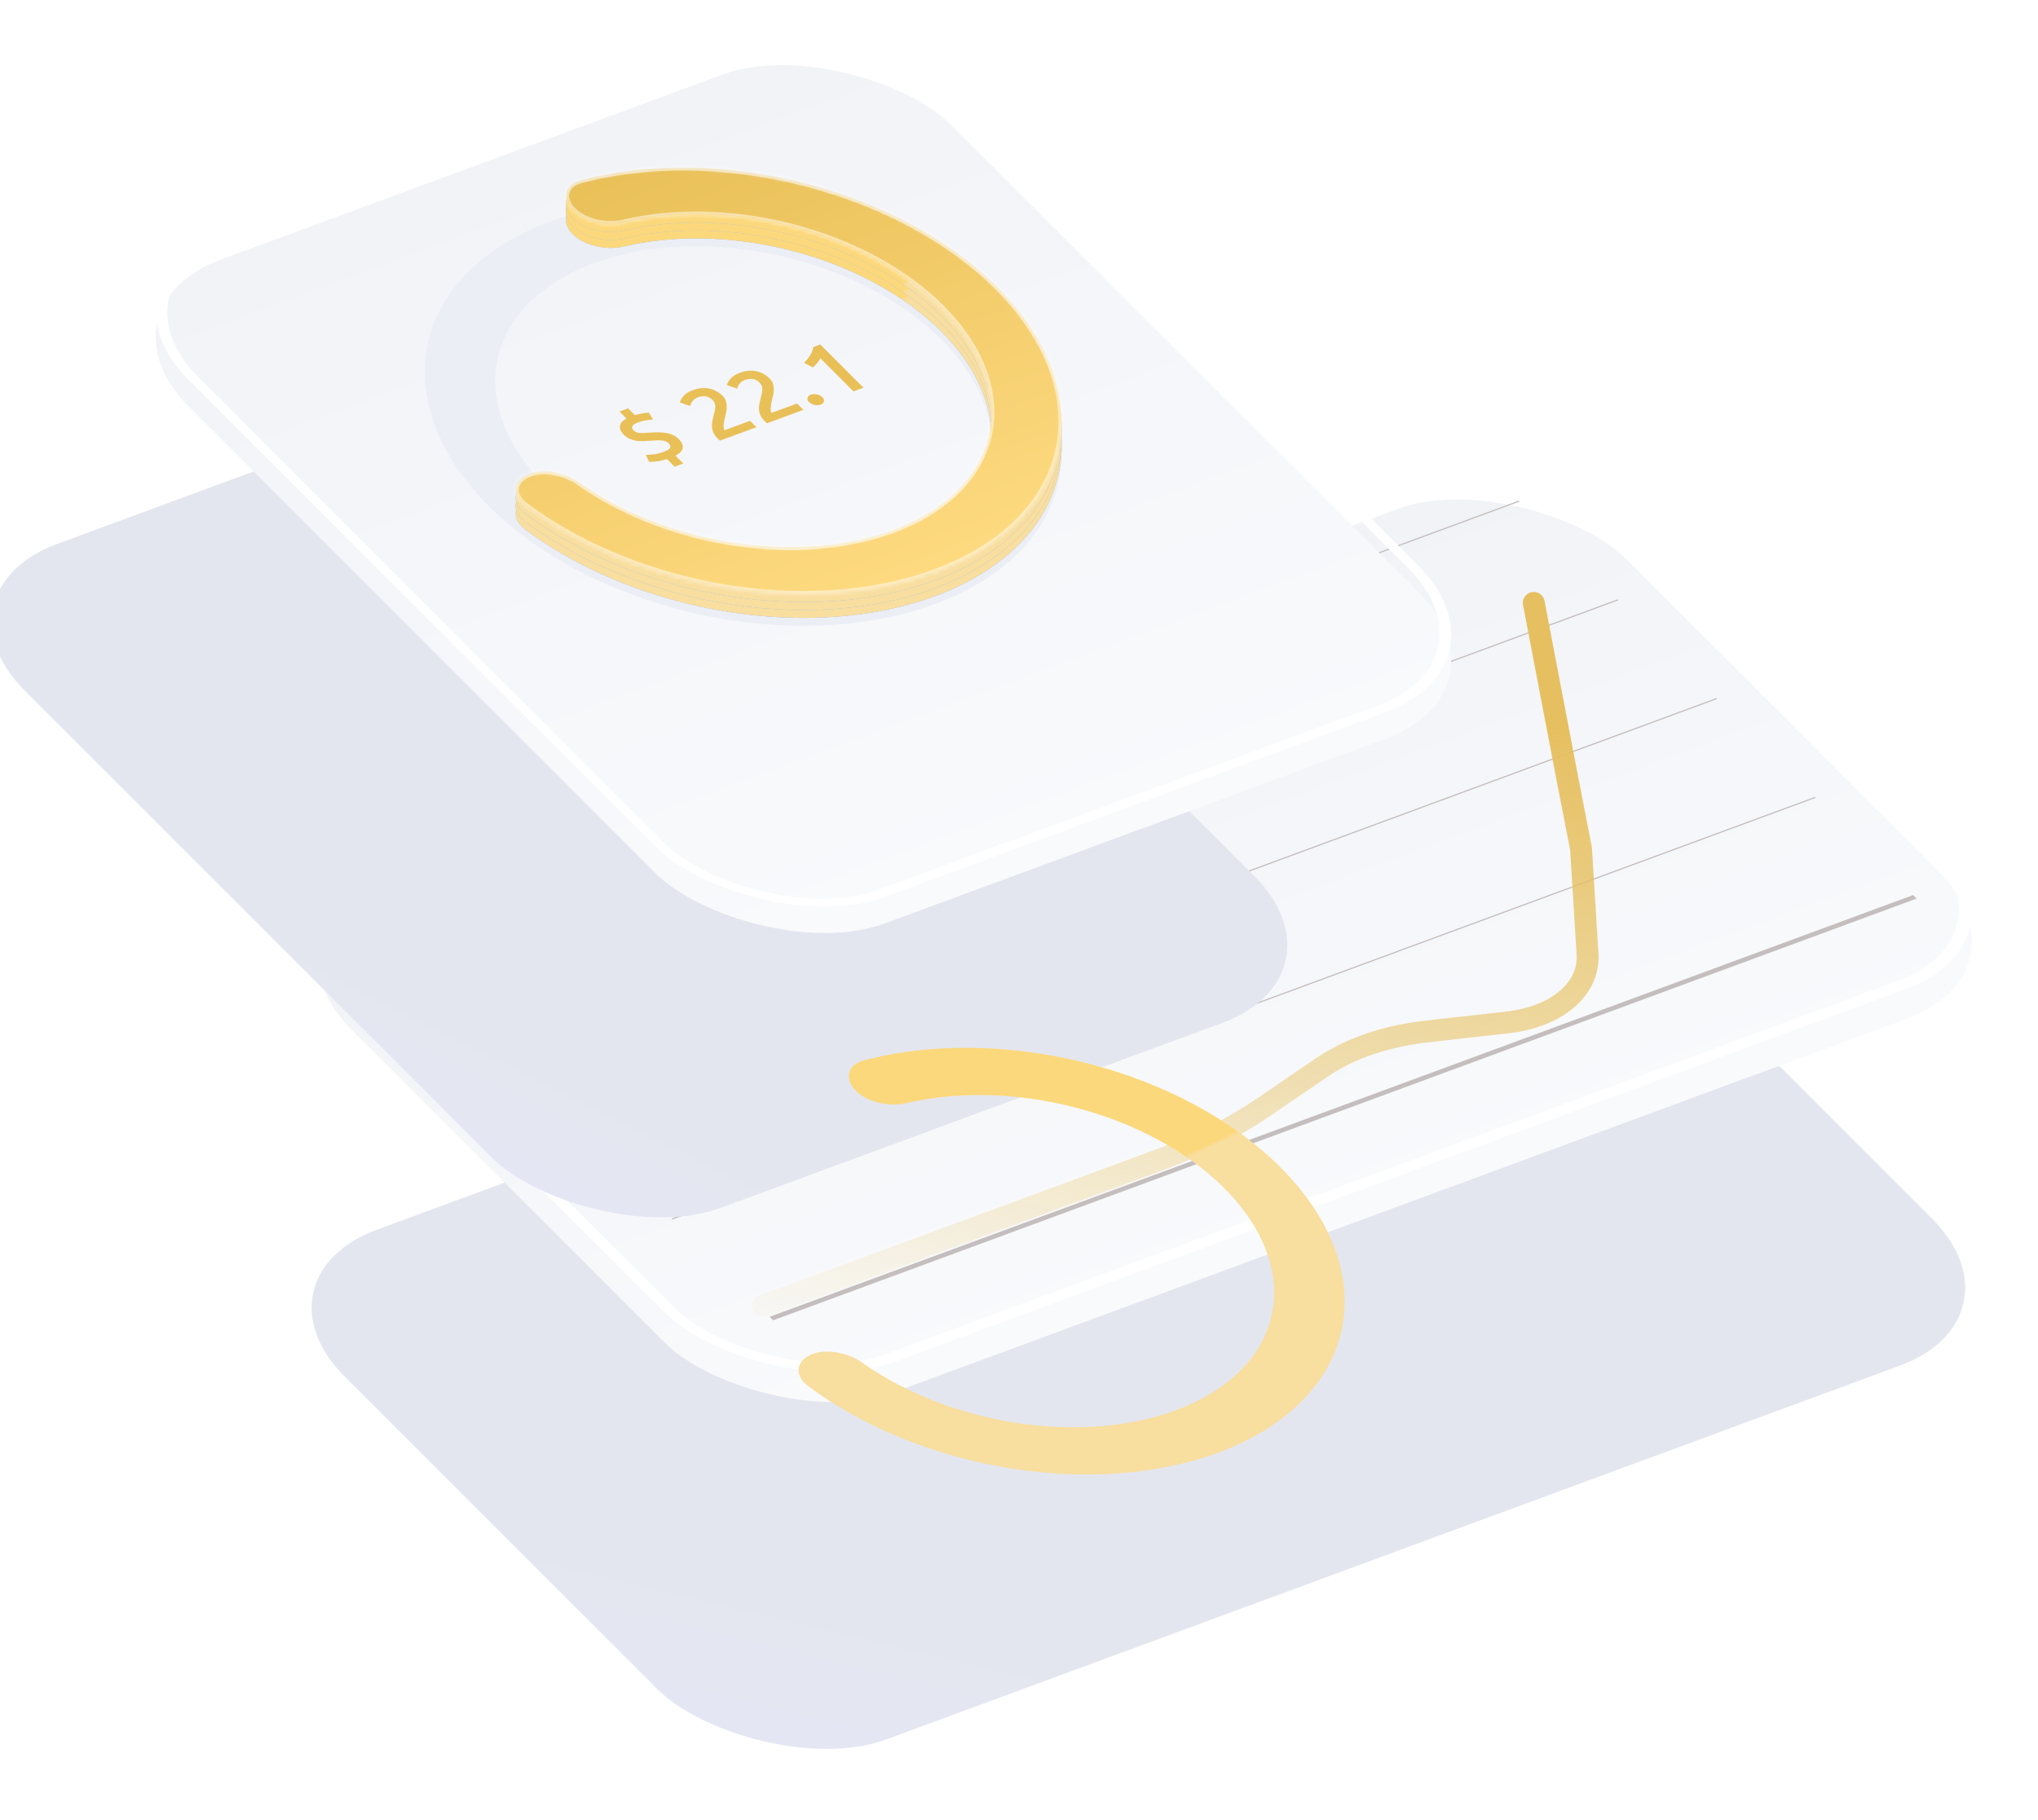 <svg width="497" height="444" viewBox="0 0 497 444" fill="none" xmlns="http://www.w3.org/2000/svg">
<g filter="url(#filter0_d_994_37182)">
<rect width="331.478" height="175.818" rx="34" transform="matrix(0.938 -0.346 0.707 0.707 60 230.707)" fill="url(#paint0_linear_994_37182)"/>
</g>
<g filter="url(#filter1_i_994_37182)">
<rect width="331.478" height="175.818" rx="34" transform="matrix(0.938 -0.346 0.707 0.707 61.69 219.73)" fill="url(#paint1_linear_994_37182)"/>
</g>
<rect x="2.275" y="0.499" width="328.712" height="173.053" rx="32.617" transform="matrix(0.938 -0.346 0.707 0.707 61.477 220.663)" stroke="white" stroke-width="2.765"/>
<line y1="-0.606" x2="297.294" y2="-0.606" transform="matrix(0.938 -0.346 0.707 0.707 188.55 322.034)" stroke="#C4BEBE" stroke-width="1.212"/>
<line y1="-0.16" x2="297.294" y2="-0.16" transform="matrix(0.938 -0.346 0.707 0.707 163.976 297.449)" stroke="#C4BEBE" stroke-width="0.32"/>
<line y1="-0.16" x2="297.294" y2="-0.16" transform="matrix(0.938 -0.346 0.707 0.707 139.893 273.366)" stroke="#C4BEBE" stroke-width="0.32"/>
<line y1="-0.16" x2="297.294" y2="-0.16" transform="matrix(0.938 -0.346 0.707 0.707 115.809 249.284)" stroke="#C4BEBE" stroke-width="0.32"/>
<line y1="-0.16" x2="297.294" y2="-0.16" transform="matrix(0.938 -0.346 0.707 0.707 91.725 225.202)" stroke="#C4BEBE" stroke-width="0.32"/>
<path d="M186.024 318.562L234.655 300.632L283.217 282.728C292.392 279.345 300.692 275.138 307.938 270.197L322.427 260.317C329.169 255.72 338.039 252.697 348.091 251.572L367.466 249.403C379.406 248.067 387.305 241.58 387.175 233.218V233.218L385.562 207.02L382.237 189.959L374.034 147.054" stroke="url(#paint2_linear_994_37182)" stroke-width="5.33" stroke-linecap="round"/>
<g filter="url(#filter2_ddddd_994_37182)">
<rect width="198.281" height="229.022" rx="34" transform="matrix(0.938 -0.346 0.707 0.707 21.957 83.628)" fill="url(#paint3_linear_994_37182)"/>
</g>
<g filter="url(#filter3_i_994_37182)">
<rect width="198.281" height="229.022" rx="34" transform="matrix(0.938 -0.346 0.707 0.707 21.958 68.628)" fill="url(#paint4_linear_994_37182)"/>
</g>
<rect x="1.99" y="0.437" width="195.862" height="226.603" rx="32.79" transform="matrix(0.938 -0.346 0.707 0.707 21.772 69.445)" stroke="white" stroke-width="2.419"/>
<circle cx="66.094" cy="66.094" r="58.793" transform="matrix(0.938 -0.346 0.707 0.707 72.524 76.753)" stroke="#EBEEF5" stroke-width="14.602"/>
<g filter="url(#filter4_ddddd_994_37182)">
<path d="M139.703 59.049C136.847 56.192 137.584 52.711 141.666 51.637C152.162 48.874 164.016 47.956 176.274 48.993C191.4 50.273 206.482 54.474 219.657 61.078C232.833 67.682 243.527 76.401 250.421 86.159C257.314 95.917 260.106 106.287 258.451 115.991C256.797 125.695 250.768 134.308 241.109 140.768C231.45 147.228 218.583 151.252 204.095 152.344C189.607 153.436 174.131 151.549 159.577 146.915C147.782 143.159 137.01 137.733 128.115 131.107C124.655 128.53 125.116 124.993 128.726 123.426C132.337 121.858 137.725 122.862 141.284 125.378C147.928 130.076 155.806 133.938 164.377 136.667C175.71 140.276 187.761 141.746 199.043 140.895C210.325 140.045 220.344 136.911 227.865 131.881C235.387 126.851 240.081 120.144 241.369 112.588C242.658 105.031 240.484 96.956 235.116 89.358C229.748 81.759 221.421 74.97 211.161 69.828C200.901 64.685 189.158 61.414 177.379 60.417C168.471 59.664 159.837 60.236 152.081 62.064C147.925 63.044 142.56 61.905 139.703 59.049Z" fill="url(#paint5_linear_994_37182)"/>
</g>
<path d="M139.703 57.117C136.847 54.261 137.584 50.779 141.666 49.705C152.162 46.943 164.016 46.025 176.274 47.062C191.4 48.341 206.482 52.542 219.657 59.146C232.833 65.751 243.527 74.469 250.421 84.227C257.314 93.985 260.106 104.356 258.451 114.06C256.797 123.764 250.768 132.376 241.109 138.836C231.45 145.296 218.583 149.32 204.095 150.413C189.607 151.505 174.131 149.617 159.577 144.983C147.782 141.227 137.01 135.801 128.115 129.175C124.655 126.598 125.116 123.062 128.726 121.494C132.337 119.926 137.725 120.93 141.284 123.447C147.928 128.144 155.806 132.006 164.377 134.736C175.71 138.344 187.761 139.814 199.043 138.964C210.325 138.113 220.344 134.98 227.865 129.949C235.387 124.919 240.081 118.212 241.369 110.656C242.658 103.1 240.484 95.025 235.116 87.426C229.748 79.828 221.421 73.039 211.161 67.896C200.901 62.753 189.158 59.482 177.379 58.486C168.471 57.732 159.837 58.304 152.081 60.132C147.925 61.112 142.56 59.973 139.703 57.117Z" fill="url(#paint6_linear_994_37182)"/>
<path d="M139.703 57.117C136.847 54.261 137.584 50.779 141.666 49.705C152.162 46.943 164.016 46.025 176.274 47.062C191.4 48.341 206.482 52.542 219.657 59.146C232.833 65.751 243.527 74.469 250.421 84.227C257.314 93.985 260.106 104.356 258.451 114.06C256.797 123.764 250.768 132.376 241.109 138.836C231.45 145.296 218.583 149.32 204.095 150.413C189.607 151.505 174.131 149.617 159.577 144.983C147.782 141.227 137.01 135.801 128.115 129.175C124.655 126.598 125.116 123.062 128.726 121.494C132.337 119.926 137.725 120.93 141.284 123.447C147.928 128.144 155.806 132.006 164.377 134.736C175.71 138.344 187.761 139.814 199.043 138.964C210.325 138.113 220.344 134.98 227.865 129.949C235.387 124.919 240.081 118.212 241.369 110.656C242.658 103.1 240.484 95.025 235.116 87.426C229.748 79.828 221.421 73.039 211.161 67.896C200.901 62.753 189.158 59.482 177.379 58.486C168.471 57.732 159.837 58.304 152.081 60.132C147.925 61.112 142.56 59.973 139.703 57.117Z" fill="url(#paint7_linear_994_37182)"/>
<path d="M139.703 55.185C136.847 52.329 137.584 48.847 141.666 47.773C152.162 45.011 164.016 44.093 176.274 45.13C191.4 46.41 206.482 50.611 219.657 57.215C232.833 63.819 243.527 72.538 250.421 82.296C257.314 92.054 260.106 102.424 258.451 112.128C256.797 121.832 250.768 130.445 241.109 136.905C231.45 143.365 218.583 147.389 204.095 148.481C189.607 149.573 174.131 147.686 159.577 143.051C147.782 139.296 137.01 133.869 128.115 127.243C124.655 124.667 125.116 121.13 128.726 119.562C132.337 117.995 137.725 118.998 141.284 121.515C147.928 126.212 155.806 130.075 164.377 132.804C175.71 136.413 187.761 137.883 199.043 137.032C210.325 136.181 220.344 133.048 227.865 128.018C235.387 122.987 240.081 116.281 241.369 108.724C242.658 101.168 240.484 93.093 235.116 85.495C229.748 77.896 221.421 71.107 211.161 65.964C200.901 60.822 189.158 57.55 177.379 56.554C168.471 55.8 159.837 56.373 152.081 58.201C147.925 59.18 142.56 58.041 139.703 55.185Z" fill="url(#paint8_linear_994_37182)"/>
<path d="M139.703 55.185C136.847 52.329 137.584 48.847 141.666 47.773C152.162 45.011 164.016 44.093 176.274 45.13C191.4 46.41 206.482 50.611 219.657 57.215C232.833 63.819 243.527 72.538 250.421 82.296C257.314 92.054 260.106 102.424 258.451 112.128C256.797 121.832 250.768 130.445 241.109 136.905C231.45 143.365 218.583 147.389 204.095 148.481C189.607 149.573 174.131 147.686 159.577 143.051C147.782 139.296 137.01 133.869 128.115 127.243C124.655 124.667 125.116 121.13 128.726 119.562C132.337 117.995 137.725 118.998 141.284 121.515C147.928 126.212 155.806 130.075 164.377 132.804C175.71 136.413 187.761 137.883 199.043 137.032C210.325 136.181 220.344 133.048 227.865 128.018C235.387 122.987 240.081 116.281 241.369 108.724C242.658 101.168 240.484 93.093 235.116 85.495C229.748 77.896 221.421 71.107 211.161 65.964C200.901 60.822 189.158 57.55 177.379 56.554C168.471 55.8 159.837 56.373 152.081 58.201C147.925 59.18 142.56 58.041 139.703 55.185Z" fill="url(#paint9_linear_994_37182)"/>
<path d="M139.703 53.254C136.847 50.398 137.584 46.916 141.666 45.842C152.162 43.08 164.016 42.161 176.274 43.198C191.4 44.478 206.482 48.679 219.657 55.283C232.833 61.887 243.527 70.606 250.421 80.364C257.314 90.122 260.106 100.492 258.451 110.196C256.797 119.9 250.768 128.513 241.109 134.973C231.45 141.433 218.583 145.457 204.095 146.549C189.607 147.642 174.131 145.754 159.577 141.12C147.782 137.364 137.01 131.938 128.115 125.312C124.655 122.735 125.116 119.198 128.726 117.631C132.337 116.063 137.725 117.067 141.284 119.584C147.928 124.281 155.806 128.143 164.377 130.872C175.71 134.481 187.761 135.951 199.043 135.1C210.325 134.25 220.344 131.116 227.865 126.086C235.387 121.056 240.081 114.349 241.369 106.793C242.658 99.237 240.484 91.161 235.116 83.563C229.748 75.965 221.421 69.175 211.161 64.033C200.901 58.89 189.158 55.619 177.379 54.622C168.471 53.869 159.837 54.441 152.081 56.269C147.925 57.249 142.56 56.11 139.703 53.254Z" fill="url(#paint10_linear_994_37182)"/>
<path d="M139.703 53.254C136.847 50.398 137.584 46.916 141.666 45.842C152.162 43.08 164.016 42.161 176.274 43.198C191.4 44.478 206.482 48.679 219.657 55.283C232.833 61.887 243.527 70.606 250.421 80.364C257.314 90.122 260.106 100.492 258.451 110.196C256.797 119.9 250.768 128.513 241.109 134.973C231.45 141.433 218.583 145.457 204.095 146.549C189.607 147.642 174.131 145.754 159.577 141.12C147.782 137.364 137.01 131.938 128.115 125.312C124.655 122.735 125.116 119.198 128.726 117.631C132.337 116.063 137.725 117.067 141.284 119.584C147.928 124.281 155.806 128.143 164.377 130.872C175.71 134.481 187.761 135.951 199.043 135.1C210.325 134.25 220.344 131.116 227.865 126.086C235.387 121.056 240.081 114.349 241.369 106.793C242.658 99.237 240.484 91.161 235.116 83.563C229.748 75.965 221.421 69.175 211.161 64.033C200.901 58.89 189.158 55.619 177.379 54.622C168.471 53.869 159.837 54.441 152.081 56.269C147.925 57.249 142.56 56.11 139.703 53.254Z" fill="url(#paint11_linear_994_37182)"/>
<mask id="path-18-inside-1_994_37182" fill="white">
<path d="M139.703 51.322C136.847 48.466 137.584 44.984 141.666 43.91C152.163 41.148 164.017 40.23 176.276 41.267C191.403 42.547 206.485 46.748 219.66 53.353C232.836 59.958 243.53 68.677 250.423 78.436C257.316 88.195 260.107 98.565 258.45 108.269C256.794 117.973 250.764 126.586 241.103 133.045C231.442 139.504 218.574 143.528 204.085 144.618C189.595 145.709 174.119 143.82 159.564 139.184C147.77 135.427 136.999 129.999 128.104 123.372C124.645 120.795 125.107 117.259 128.718 115.691C132.329 114.124 137.717 115.129 141.276 117.646C147.919 122.344 155.796 126.208 164.368 128.938C175.701 132.548 187.752 134.019 199.035 133.169C210.317 132.32 220.338 129.187 227.861 124.157C235.383 119.128 240.079 112.421 241.369 104.865C242.658 97.308 240.485 89.233 235.118 81.634C229.751 74.035 221.423 67.245 211.164 62.102C200.904 56.959 189.16 53.687 177.38 52.691C168.472 51.937 159.838 52.509 152.081 54.337C147.925 55.317 142.56 54.178 139.703 51.322Z"/>
</mask>
<path d="M139.703 51.322C136.847 48.466 137.584 44.984 141.666 43.91C152.163 41.148 164.017 40.23 176.276 41.267C191.403 42.547 206.485 46.748 219.66 53.353C232.836 59.958 243.53 68.677 250.423 78.436C257.316 88.195 260.107 98.565 258.45 108.269C256.794 117.973 250.764 126.586 241.103 133.045C231.442 139.504 218.574 143.528 204.085 144.618C189.595 145.709 174.119 143.82 159.564 139.184C147.77 135.427 136.999 129.999 128.104 123.372C124.645 120.795 125.107 117.259 128.718 115.691C132.329 114.124 137.717 115.129 141.276 117.646C147.919 122.344 155.796 126.208 164.368 128.938C175.701 132.548 187.752 134.019 199.035 133.169C210.317 132.32 220.338 129.187 227.861 124.157C235.383 119.128 240.079 112.421 241.369 104.865C242.658 97.308 240.485 89.233 235.118 81.634C229.751 74.035 221.423 67.245 211.164 62.102C200.904 56.959 189.16 53.687 177.38 52.691C168.472 51.937 159.838 52.509 152.081 54.337C147.925 55.317 142.56 54.178 139.703 51.322Z" fill="url(#paint12_linear_994_37182)" stroke="white" stroke-opacity="0.54" stroke-width="1.537" mask="url(#path-18-inside-1_994_37182)"/>
<path d="M162.665 111.97C161.646 112.276 160.763 112.47 160.016 112.552C159.272 112.618 158.691 112.645 158.274 112.632L157.515 110.935C158.108 110.938 158.773 110.894 159.51 110.803C160.26 110.706 161.025 110.514 161.806 110.226C162.734 109.884 163.271 109.547 163.418 109.215C163.568 108.868 163.471 108.522 163.126 108.178C162.893 107.945 162.617 107.769 162.296 107.651C161.976 107.534 161.615 107.459 161.215 107.426C160.814 107.394 160.37 107.391 159.881 107.418C159.407 107.441 158.887 107.473 158.321 107.515C157.793 107.558 157.249 107.585 156.69 107.597C156.145 107.603 155.603 107.568 155.064 107.489C154.528 107.395 154.012 107.238 153.517 107.019C153.021 106.799 152.56 106.477 152.134 106.051C151.435 105.352 151.118 104.657 151.183 103.967C151.237 103.267 151.765 102.635 152.767 102.071L151.064 100.368L153.162 99.594L154.804 101.236C155.49 101.039 156.139 100.896 156.752 100.809C157.354 100.712 157.849 100.654 158.236 100.636L159.237 102.328C158.735 102.36 158.165 102.425 157.526 102.522C156.9 102.614 156.244 102.787 155.558 103.04C154.832 103.308 154.388 103.61 154.228 103.947C154.057 104.273 154.144 104.609 154.489 104.953C154.692 105.156 154.918 105.309 155.167 105.411C155.407 105.503 155.69 105.565 156.017 105.597C156.333 105.619 156.697 105.624 157.107 105.611C157.508 105.588 157.954 105.555 158.445 105.513C159.159 105.472 159.849 105.453 160.516 105.457C161.186 105.445 161.824 105.494 162.43 105.604C163.027 105.703 163.588 105.878 164.114 106.128C164.654 106.372 165.146 106.718 165.592 107.164C166.261 107.833 166.563 108.513 166.499 109.203C166.434 109.893 165.84 110.542 164.718 111.15L166.618 113.051L164.52 113.825L162.665 111.97ZM176.221 96.561C176.586 96.926 176.845 97.323 176.998 97.753C177.141 98.172 177.218 98.608 177.23 99.062C177.245 99.5 177.208 99.951 177.118 100.414C177.019 100.867 176.914 101.315 176.805 101.758C176.742 101.989 176.682 102.261 176.626 102.573C176.57 102.885 176.527 103.192 176.498 103.495C176.469 103.797 176.468 104.081 176.496 104.349C176.514 104.606 176.582 104.803 176.7 104.939L182.914 102.647L184.465 104.198L175.568 107.48C175.473 107.404 175.37 107.31 175.259 107.199C175.137 107.077 175.046 106.986 174.985 106.925C174.499 106.439 174.153 105.955 173.95 105.475C173.749 104.98 173.64 104.494 173.621 104.015C173.603 103.536 173.645 103.062 173.747 102.594C173.85 102.126 173.958 101.663 174.071 101.205C174.16 100.853 174.242 100.511 174.315 100.179C174.387 99.847 174.425 99.534 174.427 99.242C174.433 98.935 174.392 98.645 174.303 98.372C174.204 98.089 174.033 97.826 173.79 97.583C173.263 97.056 172.686 96.755 172.06 96.681C171.433 96.607 170.831 96.677 170.252 96.89C169.876 97.029 169.567 97.198 169.325 97.399C169.083 97.599 168.89 97.802 168.746 98.008C168.616 98.208 168.517 98.404 168.451 98.595C168.374 98.776 168.324 98.92 168.301 99.025L165.798 98.18C165.957 97.566 166.292 96.998 166.802 96.477C167.315 95.941 168.009 95.511 168.883 95.189C170.376 94.638 171.74 94.502 172.977 94.782C174.217 95.046 175.298 95.639 176.221 96.561ZM187.687 92.331C188.052 92.696 188.311 93.093 188.464 93.523C188.607 93.942 188.684 94.378 188.696 94.832C188.711 95.27 188.674 95.721 188.585 96.184C188.485 96.637 188.381 97.085 188.271 97.528C188.208 97.759 188.148 98.031 188.092 98.343C188.036 98.655 187.994 98.962 187.964 99.264C187.935 99.567 187.934 99.851 187.962 100.119C187.98 100.376 188.048 100.573 188.166 100.709L194.38 98.417L195.931 99.968L187.034 103.25C186.94 103.174 186.837 103.08 186.725 102.969C186.603 102.847 186.512 102.756 186.451 102.695C185.965 102.208 185.62 101.725 185.416 101.245C185.216 100.75 185.106 100.263 185.088 99.784C185.069 99.306 185.111 98.832 185.214 98.364C185.316 97.896 185.424 97.433 185.537 96.975C185.627 96.623 185.708 96.281 185.781 95.949C185.854 95.617 185.891 95.304 185.894 95.012C185.899 94.705 185.858 94.415 185.769 94.142C185.671 93.859 185.5 93.596 185.256 93.353C184.729 92.826 184.152 92.525 183.526 92.451C182.899 92.377 182.297 92.447 181.719 92.66C181.342 92.799 181.033 92.968 180.791 93.168C180.55 93.369 180.357 93.572 180.213 93.777C180.082 93.978 179.983 94.174 179.917 94.365C179.84 94.546 179.79 94.69 179.767 94.795L177.264 93.949C177.423 93.335 177.758 92.768 178.268 92.247C178.781 91.711 179.475 91.281 180.349 90.959C181.842 90.408 183.207 90.272 184.443 90.552C185.683 90.816 186.764 91.409 187.687 92.331ZM200.543 96.893C200.898 97.247 201.026 97.596 200.926 97.938C200.839 98.275 200.574 98.525 200.131 98.689C199.673 98.858 199.178 98.888 198.646 98.779C198.114 98.67 197.67 98.438 197.315 98.083C196.961 97.729 196.826 97.383 196.913 97.046C196.989 96.698 197.256 96.44 197.713 96.272C198.157 96.108 198.65 96.085 199.192 96.204C199.738 96.308 200.188 96.538 200.543 96.893ZM196.076 88.487C196.623 87.966 197.104 87.379 197.52 86.727C197.948 86.069 198.217 85.38 198.325 84.66L200.04 84.027L210.577 94.565L208.136 95.465L200.062 87.391C199.912 87.738 199.663 88.115 199.314 88.521C198.965 88.927 198.601 89.29 198.222 89.611L196.076 88.487Z" fill="#E9C058"/>
<defs>
<filter id="filter0_d_994_37182" x="58.994" y="125.013" width="437.323" height="318.979" filterUnits="userSpaceOnUse" color-interpolation-filters="sRGB">
<feFlood flood-opacity="0" result="BackgroundImageFix"/>
<feColorMatrix in="SourceAlpha" type="matrix" values="0 0 0 0 0 0 0 0 0 0 0 0 0 0 0 0 0 0 127 0" result="hardAlpha"/>
<feOffset dy="81"/>
<feGaussianBlur stdDeviation="8.5"/>
<feComposite in2="hardAlpha" operator="out"/>
<feColorMatrix type="matrix" values="0 0 0 0 0 0 0 0 0 0 0 0 0 0 0 0 0 0 0.03 0"/>
<feBlend mode="normal" in2="BackgroundImageFix" result="effect1_dropShadow_994_37182"/>
<feBlend mode="normal" in="SourceGraphic" in2="effect1_dropShadow_994_37182" result="shape"/>
</filter>
<filter id="filter1_i_994_37182" x="77.684" y="114.036" width="403.323" height="228.353" filterUnits="userSpaceOnUse" color-interpolation-filters="sRGB">
<feFlood flood-opacity="0" result="BackgroundImageFix"/>
<feBlend mode="normal" in="SourceGraphic" in2="BackgroundImageFix" result="shape"/>
<feColorMatrix in="SourceAlpha" type="matrix" values="0 0 0 0 0 0 0 0 0 0 0 0 0 0 0 0 0 0 127 0" result="hardAlpha"/>
<feOffset dy="7.373"/>
<feGaussianBlur stdDeviation="12.904"/>
<feComposite in2="hardAlpha" operator="arithmetic" k2="-1" k3="1"/>
<feColorMatrix type="matrix" values="0 0 0 0 0 0 0 0 0 0 0 0 0 0 0 0 0 0 0.04 0"/>
<feBlend mode="normal" in2="shape" result="effect1_innerShadow_994_37182"/>
</filter>
<filter id="filter2_ddddd_994_37182" x="0.738" y="20.406" width="357.731" height="264.234" filterUnits="userSpaceOnUse" color-interpolation-filters="sRGB">
<feFlood flood-opacity="0" result="BackgroundImageFix"/>
<feColorMatrix in="SourceAlpha" type="matrix" values="0 0 0 0 0 0 0 0 0 0 0 0 0 0 0 0 0 0 127 0" result="hardAlpha"/>
<feOffset/>
<feColorMatrix type="matrix" values="0 0 0 0 0 0 0 0 0 0 0 0 0 0 0 0 0 0 0.05 0"/>
<feBlend mode="normal" in2="BackgroundImageFix" result="effect1_dropShadow_994_37182"/>
<feColorMatrix in="SourceAlpha" type="matrix" values="0 0 0 0 0 0 0 0 0 0 0 0 0 0 0 0 0 0 127 0" result="hardAlpha"/>
<feOffset dx="-0.908" dy="1.815"/>
<feGaussianBlur stdDeviation="2.723"/>
<feColorMatrix type="matrix" values="0 0 0 0 0 0 0 0 0 0 0 0 0 0 0 0 0 0 0.05 0"/>
<feBlend mode="normal" in2="effect1_dropShadow_994_37182" result="effect2_dropShadow_994_37182"/>
<feColorMatrix in="SourceAlpha" type="matrix" values="0 0 0 0 0 0 0 0 0 0 0 0 0 0 0 0 0 0 127 0" result="hardAlpha"/>
<feOffset dx="-5.446" dy="8.169"/>
<feGaussianBlur stdDeviation="4.992"/>
<feColorMatrix type="matrix" values="0 0 0 0 0 0 0 0 0 0 0 0 0 0 0 0 0 0 0.04 0"/>
<feBlend mode="normal" in2="effect2_dropShadow_994_37182" result="effect3_dropShadow_994_37182"/>
<feColorMatrix in="SourceAlpha" type="matrix" values="0 0 0 0 0 0 0 0 0 0 0 0 0 0 0 0 0 0 127 0" result="hardAlpha"/>
<feOffset dx="-11.799" dy="18.153"/>
<feGaussianBlur stdDeviation="6.807"/>
<feColorMatrix type="matrix" values="0 0 0 0 0 0 0 0 0 0 0 0 0 0 0 0 0 0 0.03 0"/>
<feBlend mode="normal" in2="effect3_dropShadow_994_37182" result="effect4_dropShadow_994_37182"/>
<feColorMatrix in="SourceAlpha" type="matrix" values="0 0 0 0 0 0 0 0 0 0 0 0 0 0 0 0 0 0 127 0" result="hardAlpha"/>
<feOffset dx="-21.783" dy="32.675"/>
<feGaussianBlur stdDeviation="7.715"/>
<feColorMatrix type="matrix" values="0 0 0 0 0 0 0 0 0 0 0 0 0 0 0 0 0 0 0.01 0"/>
<feBlend mode="normal" in2="effect4_dropShadow_994_37182" result="effect5_dropShadow_994_37182"/>
<feBlend mode="normal" in="SourceGraphic" in2="effect5_dropShadow_994_37182" result="shape"/>
</filter>
<filter id="filter3_i_994_37182" x="37.952" y="9.036" width="315.98" height="218.95" filterUnits="userSpaceOnUse" color-interpolation-filters="sRGB">
<feFlood flood-opacity="0" result="BackgroundImageFix"/>
<feBlend mode="normal" in="SourceGraphic" in2="BackgroundImageFix" result="shape"/>
<feColorMatrix in="SourceAlpha" type="matrix" values="0 0 0 0 0 0 0 0 0 0 0 0 0 0 0 0 0 0 127 0" result="hardAlpha"/>
<feOffset dy="6.451"/>
<feGaussianBlur stdDeviation="11.289"/>
<feComposite in2="hardAlpha" operator="arithmetic" k2="-1" k3="1"/>
<feColorMatrix type="matrix" values="0 0 0 0 0 0 0 0 0 0 0 0 0 0 0 0 0 0 0.04 0"/>
<feBlend mode="normal" in2="shape" result="effect1_innerShadow_994_37182"/>
</filter>
<filter id="filter4_ddddd_994_37182" x="105.754" y="39.579" width="237.162" height="270.067" filterUnits="userSpaceOnUse" color-interpolation-filters="sRGB">
<feFlood flood-opacity="0" result="BackgroundImageFix"/>
<feColorMatrix in="SourceAlpha" type="matrix" values="0 0 0 0 0 0 0 0 0 0 0 0 0 0 0 0 0 0 127 0" result="hardAlpha"/>
<feOffset/>
<feColorMatrix type="matrix" values="0 0 0 0 0.914 0 0 0 0 0.753 0 0 0 0 0.345 0 0 0 0.2 0"/>
<feBlend mode="normal" in2="BackgroundImageFix" result="effect1_dropShadow_994_37182"/>
<feColorMatrix in="SourceAlpha" type="matrix" values="0 0 0 0 0 0 0 0 0 0 0 0 0 0 0 0 0 0 127 0" result="hardAlpha"/>
<feOffset dx="2" dy="7"/>
<feGaussianBlur stdDeviation="8"/>
<feColorMatrix type="matrix" values="0 0 0 0 0.914 0 0 0 0 0.753 0 0 0 0 0.345 0 0 0 0.2 0"/>
<feBlend mode="normal" in2="effect1_dropShadow_994_37182" result="effect2_dropShadow_994_37182"/>
<feColorMatrix in="SourceAlpha" type="matrix" values="0 0 0 0 0 0 0 0 0 0 0 0 0 0 0 0 0 0 127 0" result="hardAlpha"/>
<feOffset dx="9" dy="28"/>
<feGaussianBlur stdDeviation="14.5"/>
<feColorMatrix type="matrix" values="0 0 0 0 0.914 0 0 0 0 0.753 0 0 0 0 0.345 0 0 0 0.17 0"/>
<feBlend mode="normal" in2="effect2_dropShadow_994_37182" result="effect3_dropShadow_994_37182"/>
<feColorMatrix in="SourceAlpha" type="matrix" values="0 0 0 0 0 0 0 0 0 0 0 0 0 0 0 0 0 0 127 0" result="hardAlpha"/>
<feOffset dx="21" dy="62"/>
<feGaussianBlur stdDeviation="19.5"/>
<feColorMatrix type="matrix" values="0 0 0 0 0.914 0 0 0 0 0.753 0 0 0 0 0.345 0 0 0 0.1 0"/>
<feBlend mode="normal" in2="effect3_dropShadow_994_37182" result="effect4_dropShadow_994_37182"/>
<feColorMatrix in="SourceAlpha" type="matrix" values="0 0 0 0 0 0 0 0 0 0 0 0 0 0 0 0 0 0 127 0" result="hardAlpha"/>
<feOffset dx="37" dy="110"/>
<feGaussianBlur stdDeviation="23.5"/>
<feColorMatrix type="matrix" values="0 0 0 0 0.914 0 0 0 0 0.753 0 0 0 0 0.345 0 0 0 0.03 0"/>
<feBlend mode="normal" in2="effect4_dropShadow_994_37182" result="effect5_dropShadow_994_37182"/>
<feBlend mode="normal" in="SourceGraphic" in2="effect5_dropShadow_994_37182" result="shape"/>
</filter>
<linearGradient id="paint0_linear_994_37182" x1="51.834" y1="143.267" x2="23.87" y2="169.777" gradientUnits="userSpaceOnUse">
<stop offset="0.029" stop-color="#E4E6EF"/>
<stop offset="1" stop-color="#E4E6F3"/>
</linearGradient>
<linearGradient id="paint1_linear_994_37182" x1="165.739" y1="0" x2="165.739" y2="175.818" gradientUnits="userSpaceOnUse">
<stop stop-color="#F2F3F7"/>
<stop offset="1" stop-color="#F9FAFC"/>
</linearGradient>
<linearGradient id="paint2_linear_994_37182" x1="286.532" y1="160.736" x2="255.206" y2="340.318" gradientUnits="userSpaceOnUse">
<stop stop-color="#E6BF60"/>
<stop offset="1" stop-color="#E8C35E" stop-opacity="0"/>
</linearGradient>
<linearGradient id="paint3_linear_994_37182" x1="31.006" y1="186.621" x2="4.306" y2="198.244" gradientUnits="userSpaceOnUse">
<stop offset="0.029" stop-color="#E4E6EF"/>
<stop offset="1" stop-color="#E4E6F3"/>
</linearGradient>
<linearGradient id="paint4_linear_994_37182" x1="99.14" y1="0" x2="99.14" y2="229.022" gradientUnits="userSpaceOnUse">
<stop stop-color="#F2F3F7"/>
<stop offset="1" stop-color="#F9FAFC"/>
</linearGradient>
<linearGradient id="paint5_linear_994_37182" x1="74.644" y1="142.901" x2="75.001" y2="143.662" gradientUnits="userSpaceOnUse">
<stop stop-color="#FCD87C"/>
<stop offset="1" stop-color="#F8DE9F"/>
</linearGradient>
<linearGradient id="paint6_linear_994_37182" x1="74.644" y1="140.97" x2="75.001" y2="141.73" gradientUnits="userSpaceOnUse">
<stop stop-color="#90B4FF"/>
<stop offset="1" stop-color="#93B0F7"/>
</linearGradient>
<linearGradient id="paint7_linear_994_37182" x1="74.644" y1="140.97" x2="75.001" y2="141.73" gradientUnits="userSpaceOnUse">
<stop stop-color="#FCD87C"/>
<stop offset="1" stop-color="#F8DE9F"/>
</linearGradient>
<linearGradient id="paint8_linear_994_37182" x1="74.644" y1="139.038" x2="75.001" y2="139.799" gradientUnits="userSpaceOnUse">
<stop stop-color="#90B4FF"/>
<stop offset="1" stop-color="#93B0F7"/>
</linearGradient>
<linearGradient id="paint9_linear_994_37182" x1="74.644" y1="139.038" x2="75.001" y2="139.799" gradientUnits="userSpaceOnUse">
<stop stop-color="#FCD87C"/>
<stop offset="1" stop-color="#F8DE9F"/>
</linearGradient>
<linearGradient id="paint10_linear_994_37182" x1="74.644" y1="137.106" x2="75.001" y2="137.867" gradientUnits="userSpaceOnUse">
<stop stop-color="#90B4FF"/>
<stop offset="1" stop-color="#93B0F7"/>
</linearGradient>
<linearGradient id="paint11_linear_994_37182" x1="74.644" y1="137.106" x2="75.001" y2="137.867" gradientUnits="userSpaceOnUse">
<stop stop-color="#FCD87C"/>
<stop offset="1" stop-color="#F8DE9F"/>
</linearGradient>
<linearGradient id="paint12_linear_994_37182" x1="134.532" y1="46.151" x2="176.082" y2="158.776" gradientUnits="userSpaceOnUse">
<stop stop-color="#E9C058"/>
<stop offset="1" stop-color="#FEDA80"/>
</linearGradient>
</defs>
</svg>
